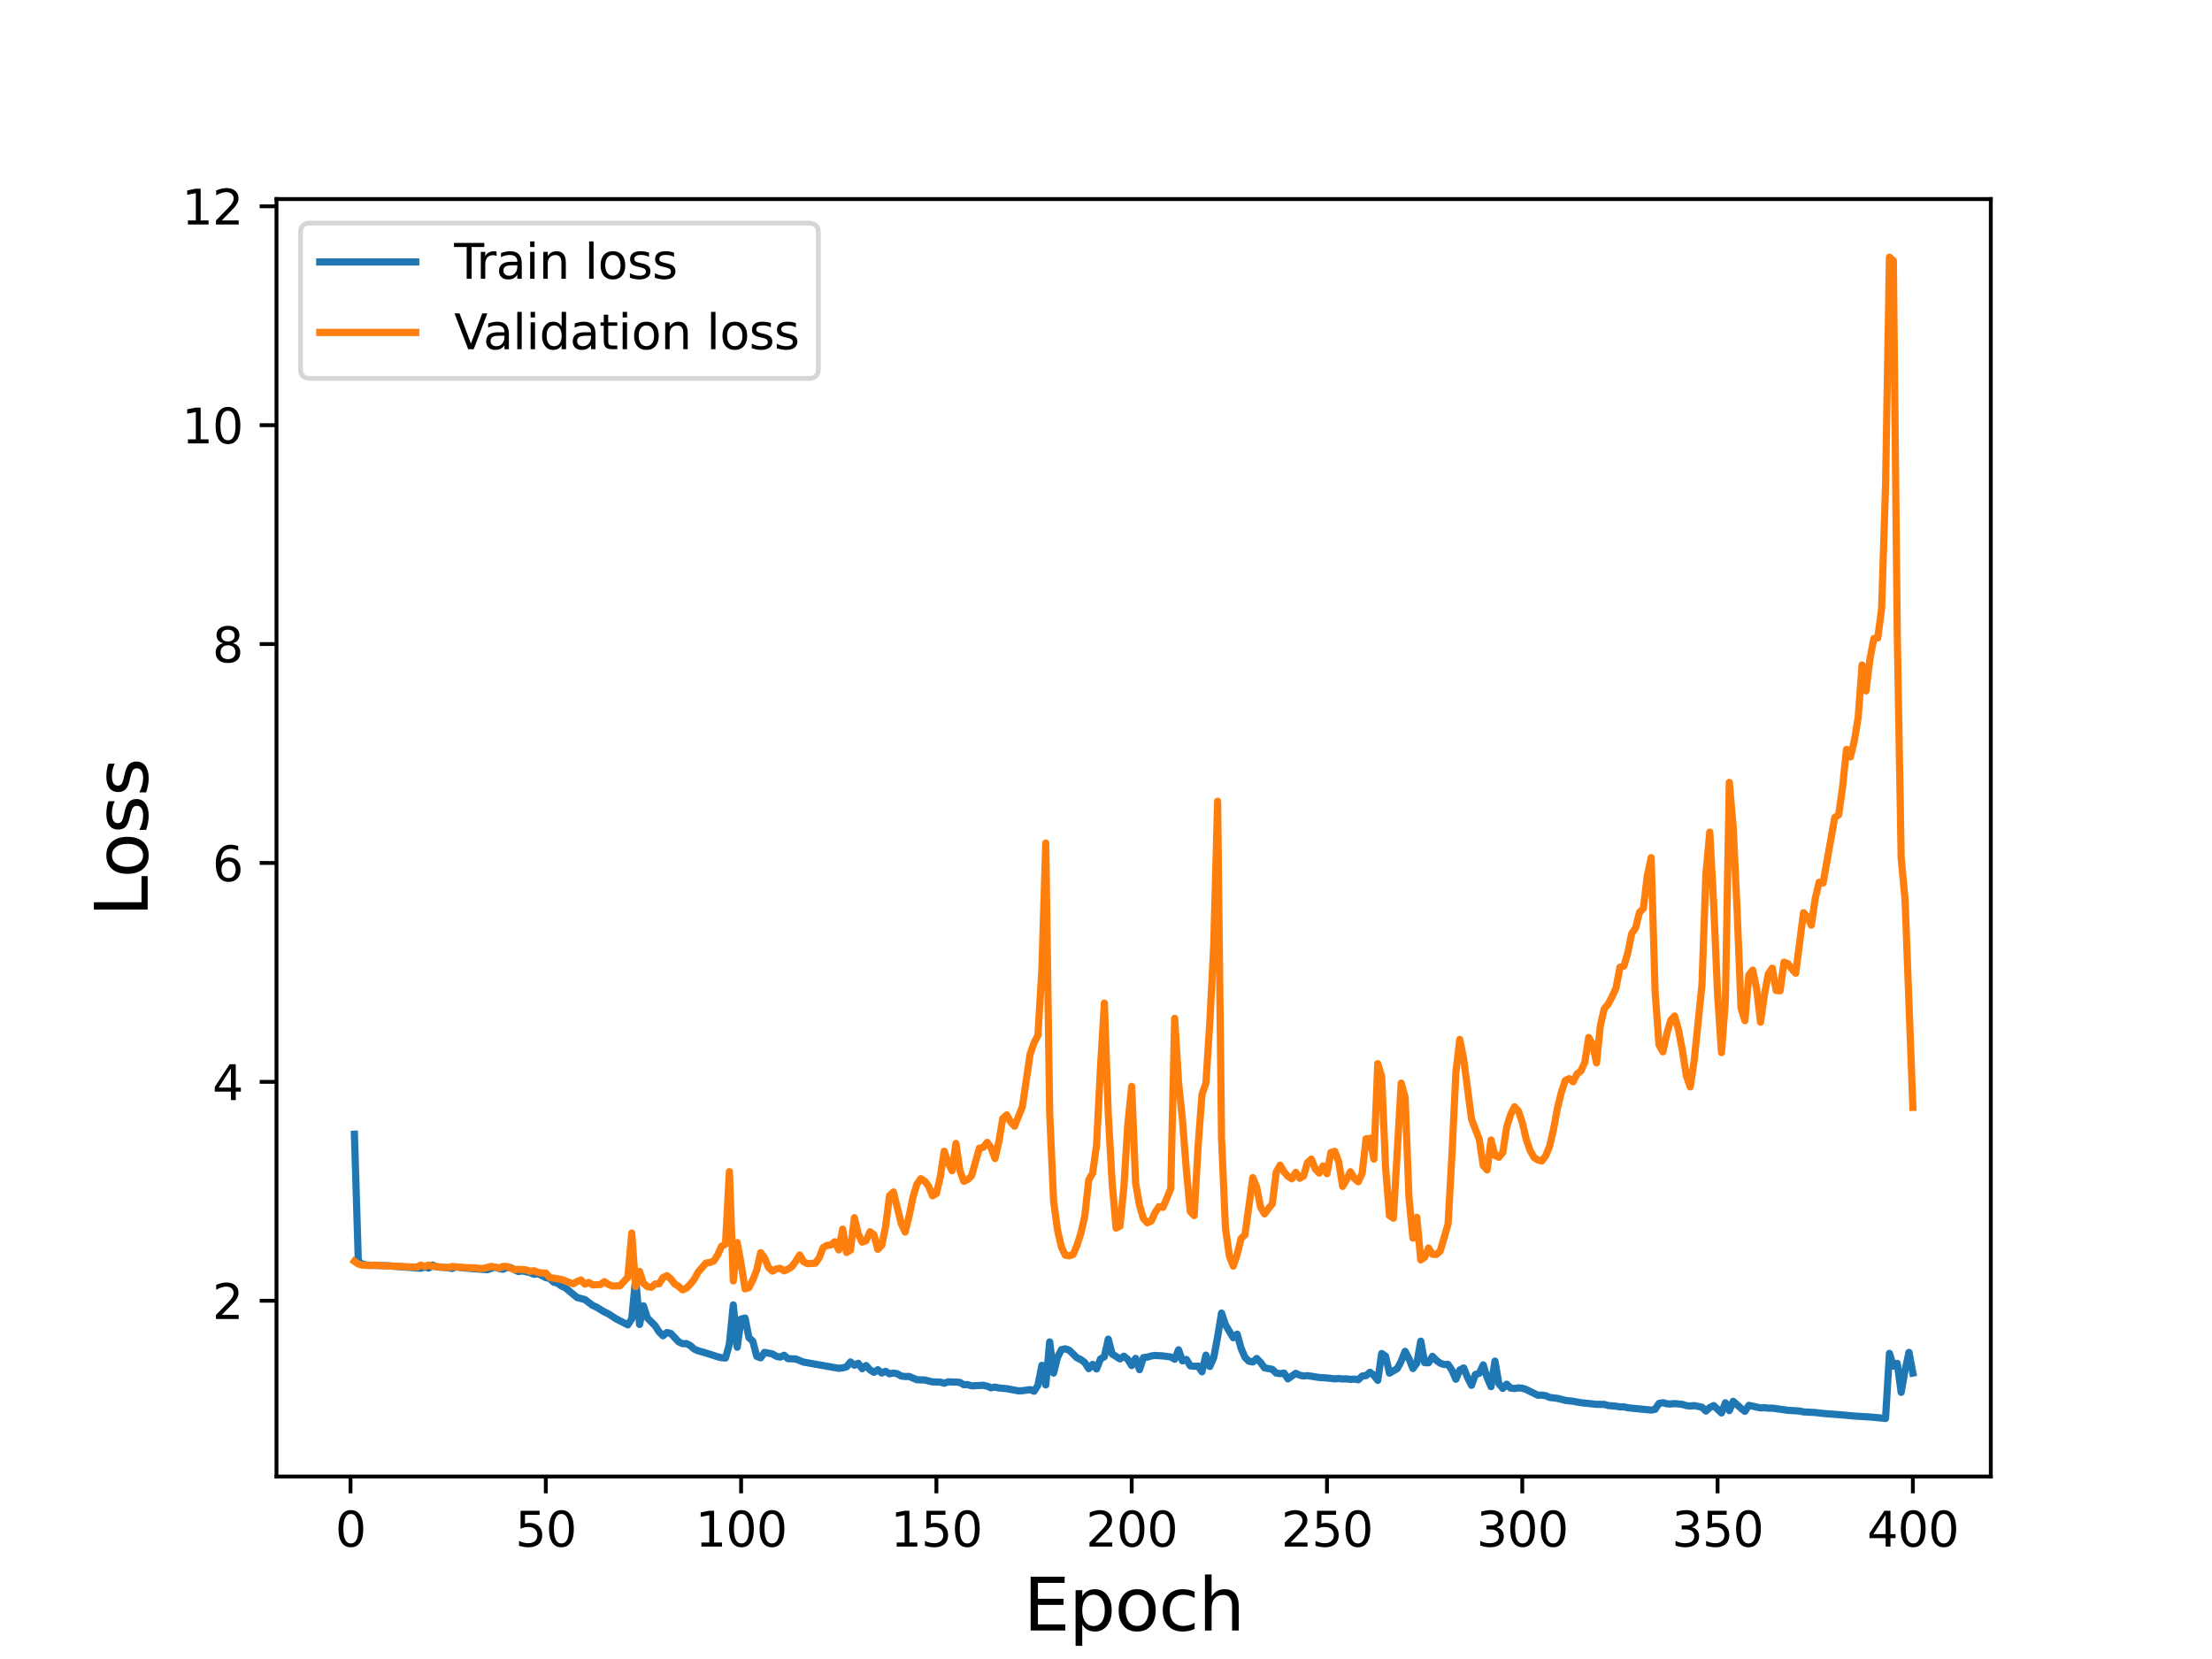 <?xml version="1.0" encoding="utf-8" standalone="no"?>
<!DOCTYPE svg PUBLIC "-//W3C//DTD SVG 1.1//EN"
  "http://www.w3.org/Graphics/SVG/1.1/DTD/svg11.dtd">
<svg height="345.6pt" version="1.1" viewBox="0 0 460.8 345.6" width="460.8pt" xmlns="http://www.w3.org/2000/svg" xmlns:xlink="http://www.w3.org/1999/xlink">
 <defs>
  <style type="text/css">*{stroke-linecap:butt;stroke-linejoin:round;}</style>
 </defs>
 <g id="figure_1">
  <g id="patch_1">
   <path d="M 0 345.6 
L 460.8 345.6 
L 460.8 0 
L 0 0 
z
" style="fill:#ffffff;"/>
  </g>
  <g id="axes_1">
   <g id="patch_2">
    <path d="M 57.6 307.584 
L 414.72 307.584 
L 414.72 41.472 
L 57.6 41.472 
z
" style="fill:#ffffff;"/>
   </g>
   <g id="matplotlib.axis_1">
    <g id="xtick_1">
     <g id="line2d_1">
      <defs>
       <path d="M 0 0 
L 0 3.5 
" id="m9f476c5855" style="stroke:#000000;stroke-width:0.8;"/>
      </defs>
      <g>
       <use style="stroke:#000000;stroke-width:0.8;" x="73.019" xlink:href="#m9f476c5855" y="307.584"/>
      </g>
     </g>
     <g id="text_1">
      <!-- 0 -->
      <g transform="translate(69.838 322.182)scale(0.1 -0.1)">
       <defs>
        <path d="M 2034 4250 
Q 1547 4250 1301 3770 
Q 1056 3291 1056 2328 
Q 1056 1369 1301 889 
Q 1547 409 2034 409 
Q 2525 409 2770 889 
Q 3016 1369 3016 2328 
Q 3016 3291 2770 3770 
Q 2525 4250 2034 4250 
z
M 2034 4750 
Q 2819 4750 3233 4129 
Q 3647 3509 3647 2328 
Q 3647 1150 3233 529 
Q 2819 -91 2034 -91 
Q 1250 -91 836 529 
Q 422 1150 422 2328 
Q 422 3509 836 4129 
Q 1250 4750 2034 4750 
z
" id="DejaVuSans-30" transform="scale(0.016)"/>
       </defs>
       <use xlink:href="#DejaVuSans-30"/>
      </g>
     </g>
    </g>
    <g id="xtick_2">
     <g id="line2d_2">
      <g>
       <use style="stroke:#000000;stroke-width:0.8;" x="113.703" xlink:href="#m9f476c5855" y="307.584"/>
      </g>
     </g>
     <g id="text_2">
      <!-- 50 -->
      <g transform="translate(107.34 322.182)scale(0.1 -0.1)">
       <defs>
        <path d="M 691 4666 
L 3169 4666 
L 3169 4134 
L 1269 4134 
L 1269 2991 
Q 1406 3038 1543 3061 
Q 1681 3084 1819 3084 
Q 2600 3084 3056 2656 
Q 3513 2228 3513 1497 
Q 3513 744 3044 326 
Q 2575 -91 1722 -91 
Q 1428 -91 1123 -41 
Q 819 9 494 109 
L 494 744 
Q 775 591 1075 516 
Q 1375 441 1709 441 
Q 2250 441 2565 725 
Q 2881 1009 2881 1497 
Q 2881 1984 2565 2268 
Q 2250 2553 1709 2553 
Q 1456 2553 1204 2497 
Q 953 2441 691 2322 
L 691 4666 
z
" id="DejaVuSans-35" transform="scale(0.016)"/>
       </defs>
       <use xlink:href="#DejaVuSans-35"/>
       <use x="63.623" xlink:href="#DejaVuSans-30"/>
      </g>
     </g>
    </g>
    <g id="xtick_3">
     <g id="line2d_3">
      <g>
       <use style="stroke:#000000;stroke-width:0.8;" x="154.386" xlink:href="#m9f476c5855" y="307.584"/>
      </g>
     </g>
     <g id="text_3">
      <!-- 100 -->
      <g transform="translate(144.842 322.182)scale(0.1 -0.1)">
       <defs>
        <path d="M 794 531 
L 1825 531 
L 1825 4091 
L 703 3866 
L 703 4441 
L 1819 4666 
L 2450 4666 
L 2450 531 
L 3481 531 
L 3481 0 
L 794 0 
L 794 531 
z
" id="DejaVuSans-31" transform="scale(0.016)"/>
       </defs>
       <use xlink:href="#DejaVuSans-31"/>
       <use x="63.623" xlink:href="#DejaVuSans-30"/>
       <use x="127.246" xlink:href="#DejaVuSans-30"/>
      </g>
     </g>
    </g>
    <g id="xtick_4">
     <g id="line2d_4">
      <g>
       <use style="stroke:#000000;stroke-width:0.8;" x="195.07" xlink:href="#m9f476c5855" y="307.584"/>
      </g>
     </g>
     <g id="text_4">
      <!-- 150 -->
      <g transform="translate(185.526 322.182)scale(0.1 -0.1)">
       <use xlink:href="#DejaVuSans-31"/>
       <use x="63.623" xlink:href="#DejaVuSans-35"/>
       <use x="127.246" xlink:href="#DejaVuSans-30"/>
      </g>
     </g>
    </g>
    <g id="xtick_5">
     <g id="line2d_5">
      <g>
       <use style="stroke:#000000;stroke-width:0.8;" x="235.753" xlink:href="#m9f476c5855" y="307.584"/>
      </g>
     </g>
     <g id="text_5">
      <!-- 200 -->
      <g transform="translate(226.209 322.182)scale(0.1 -0.1)">
       <defs>
        <path d="M 1228 531 
L 3431 531 
L 3431 0 
L 469 0 
L 469 531 
Q 828 903 1448 1529 
Q 2069 2156 2228 2338 
Q 2531 2678 2651 2914 
Q 2772 3150 2772 3378 
Q 2772 3750 2511 3984 
Q 2250 4219 1831 4219 
Q 1534 4219 1204 4116 
Q 875 4013 500 3803 
L 500 4441 
Q 881 4594 1212 4672 
Q 1544 4750 1819 4750 
Q 2544 4750 2975 4387 
Q 3406 4025 3406 3419 
Q 3406 3131 3298 2873 
Q 3191 2616 2906 2266 
Q 2828 2175 2409 1742 
Q 1991 1309 1228 531 
z
" id="DejaVuSans-32" transform="scale(0.016)"/>
       </defs>
       <use xlink:href="#DejaVuSans-32"/>
       <use x="63.623" xlink:href="#DejaVuSans-30"/>
       <use x="127.246" xlink:href="#DejaVuSans-30"/>
      </g>
     </g>
    </g>
    <g id="xtick_6">
     <g id="line2d_6">
      <g>
       <use style="stroke:#000000;stroke-width:0.8;" x="276.437" xlink:href="#m9f476c5855" y="307.584"/>
      </g>
     </g>
     <g id="text_6">
      <!-- 250 -->
      <g transform="translate(266.893 322.182)scale(0.1 -0.1)">
       <use xlink:href="#DejaVuSans-32"/>
       <use x="63.623" xlink:href="#DejaVuSans-35"/>
       <use x="127.246" xlink:href="#DejaVuSans-30"/>
      </g>
     </g>
    </g>
    <g id="xtick_7">
     <g id="line2d_7">
      <g>
       <use style="stroke:#000000;stroke-width:0.8;" x="317.12" xlink:href="#m9f476c5855" y="307.584"/>
      </g>
     </g>
     <g id="text_7">
      <!-- 300 -->
      <g transform="translate(307.576 322.182)scale(0.1 -0.1)">
       <defs>
        <path d="M 2597 2516 
Q 3050 2419 3304 2112 
Q 3559 1806 3559 1356 
Q 3559 666 3084 287 
Q 2609 -91 1734 -91 
Q 1441 -91 1130 -33 
Q 819 25 488 141 
L 488 750 
Q 750 597 1062 519 
Q 1375 441 1716 441 
Q 2309 441 2620 675 
Q 2931 909 2931 1356 
Q 2931 1769 2642 2001 
Q 2353 2234 1838 2234 
L 1294 2234 
L 1294 2753 
L 1863 2753 
Q 2328 2753 2575 2939 
Q 2822 3125 2822 3475 
Q 2822 3834 2567 4026 
Q 2313 4219 1838 4219 
Q 1578 4219 1281 4162 
Q 984 4106 628 3988 
L 628 4550 
Q 988 4650 1302 4700 
Q 1616 4750 1894 4750 
Q 2613 4750 3031 4423 
Q 3450 4097 3450 3541 
Q 3450 3153 3228 2886 
Q 3006 2619 2597 2516 
z
" id="DejaVuSans-33" transform="scale(0.016)"/>
       </defs>
       <use xlink:href="#DejaVuSans-33"/>
       <use x="63.623" xlink:href="#DejaVuSans-30"/>
       <use x="127.246" xlink:href="#DejaVuSans-30"/>
      </g>
     </g>
    </g>
    <g id="xtick_8">
     <g id="line2d_8">
      <g>
       <use style="stroke:#000000;stroke-width:0.8;" x="357.804" xlink:href="#m9f476c5855" y="307.584"/>
      </g>
     </g>
     <g id="text_8">
      <!-- 350 -->
      <g transform="translate(348.26 322.182)scale(0.1 -0.1)">
       <use xlink:href="#DejaVuSans-33"/>
       <use x="63.623" xlink:href="#DejaVuSans-35"/>
       <use x="127.246" xlink:href="#DejaVuSans-30"/>
      </g>
     </g>
    </g>
    <g id="xtick_9">
     <g id="line2d_9">
      <g>
       <use style="stroke:#000000;stroke-width:0.8;" x="398.487" xlink:href="#m9f476c5855" y="307.584"/>
      </g>
     </g>
     <g id="text_9">
      <!-- 400 -->
      <g transform="translate(388.944 322.182)scale(0.1 -0.1)">
       <defs>
        <path d="M 2419 4116 
L 825 1625 
L 2419 1625 
L 2419 4116 
z
M 2253 4666 
L 3047 4666 
L 3047 1625 
L 3713 1625 
L 3713 1100 
L 3047 1100 
L 3047 0 
L 2419 0 
L 2419 1100 
L 313 1100 
L 313 1709 
L 2253 4666 
z
" id="DejaVuSans-34" transform="scale(0.016)"/>
       </defs>
       <use xlink:href="#DejaVuSans-34"/>
       <use x="63.623" xlink:href="#DejaVuSans-30"/>
       <use x="127.246" xlink:href="#DejaVuSans-30"/>
      </g>
     </g>
    </g>
    <g id="text_10">
     <!-- Epoch -->
     <g transform="translate(213.194 339.66)scale(0.15 -0.15)">
      <defs>
       <path d="M 628 4666 
L 3578 4666 
L 3578 4134 
L 1259 4134 
L 1259 2753 
L 3481 2753 
L 3481 2222 
L 1259 2222 
L 1259 531 
L 3634 531 
L 3634 0 
L 628 0 
L 628 4666 
z
" id="DejaVuSans-45" transform="scale(0.016)"/>
       <path d="M 1159 525 
L 1159 -1331 
L 581 -1331 
L 581 3500 
L 1159 3500 
L 1159 2969 
Q 1341 3281 1617 3432 
Q 1894 3584 2278 3584 
Q 2916 3584 3314 3078 
Q 3713 2572 3713 1747 
Q 3713 922 3314 415 
Q 2916 -91 2278 -91 
Q 1894 -91 1617 61 
Q 1341 213 1159 525 
z
M 3116 1747 
Q 3116 2381 2855 2742 
Q 2594 3103 2138 3103 
Q 1681 3103 1420 2742 
Q 1159 2381 1159 1747 
Q 1159 1113 1420 752 
Q 1681 391 2138 391 
Q 2594 391 2855 752 
Q 3116 1113 3116 1747 
z
" id="DejaVuSans-70" transform="scale(0.016)"/>
       <path d="M 1959 3097 
Q 1497 3097 1228 2736 
Q 959 2375 959 1747 
Q 959 1119 1226 758 
Q 1494 397 1959 397 
Q 2419 397 2687 759 
Q 2956 1122 2956 1747 
Q 2956 2369 2687 2733 
Q 2419 3097 1959 3097 
z
M 1959 3584 
Q 2709 3584 3137 3096 
Q 3566 2609 3566 1747 
Q 3566 888 3137 398 
Q 2709 -91 1959 -91 
Q 1206 -91 779 398 
Q 353 888 353 1747 
Q 353 2609 779 3096 
Q 1206 3584 1959 3584 
z
" id="DejaVuSans-6f" transform="scale(0.016)"/>
       <path d="M 3122 3366 
L 3122 2828 
Q 2878 2963 2633 3030 
Q 2388 3097 2138 3097 
Q 1578 3097 1268 2742 
Q 959 2388 959 1747 
Q 959 1106 1268 751 
Q 1578 397 2138 397 
Q 2388 397 2633 464 
Q 2878 531 3122 666 
L 3122 134 
Q 2881 22 2623 -34 
Q 2366 -91 2075 -91 
Q 1284 -91 818 406 
Q 353 903 353 1747 
Q 353 2603 823 3093 
Q 1294 3584 2113 3584 
Q 2378 3584 2631 3529 
Q 2884 3475 3122 3366 
z
" id="DejaVuSans-63" transform="scale(0.016)"/>
       <path d="M 3513 2113 
L 3513 0 
L 2938 0 
L 2938 2094 
Q 2938 2591 2744 2837 
Q 2550 3084 2163 3084 
Q 1697 3084 1428 2787 
Q 1159 2491 1159 1978 
L 1159 0 
L 581 0 
L 581 4863 
L 1159 4863 
L 1159 2956 
Q 1366 3272 1645 3428 
Q 1925 3584 2291 3584 
Q 2894 3584 3203 3211 
Q 3513 2838 3513 2113 
z
" id="DejaVuSans-68" transform="scale(0.016)"/>
      </defs>
      <use xlink:href="#DejaVuSans-45"/>
      <use x="63.184" xlink:href="#DejaVuSans-70"/>
      <use x="126.66" xlink:href="#DejaVuSans-6f"/>
      <use x="187.842" xlink:href="#DejaVuSans-63"/>
      <use x="242.822" xlink:href="#DejaVuSans-68"/>
     </g>
    </g>
   </g>
   <g id="matplotlib.axis_2">
    <g id="ytick_1">
     <g id="line2d_10">
      <defs>
       <path d="M 0 0 
L -3.5 0 
" id="m427af7a4a1" style="stroke:#000000;stroke-width:0.8;"/>
      </defs>
      <g>
       <use style="stroke:#000000;stroke-width:0.8;" x="57.6" xlink:href="#m427af7a4a1" y="270.967"/>
      </g>
     </g>
     <g id="text_11">
      <!-- 2 -->
      <g transform="translate(44.237 274.767)scale(0.1 -0.1)">
       <use xlink:href="#DejaVuSans-32"/>
      </g>
     </g>
    </g>
    <g id="ytick_2">
     <g id="line2d_11">
      <g>
       <use style="stroke:#000000;stroke-width:0.8;" x="57.6" xlink:href="#m427af7a4a1" y="225.368"/>
      </g>
     </g>
     <g id="text_12">
      <!-- 4 -->
      <g transform="translate(44.237 229.168)scale(0.1 -0.1)">
       <use xlink:href="#DejaVuSans-34"/>
      </g>
     </g>
    </g>
    <g id="ytick_3">
     <g id="line2d_12">
      <g>
       <use style="stroke:#000000;stroke-width:0.8;" x="57.6" xlink:href="#m427af7a4a1" y="179.77"/>
      </g>
     </g>
     <g id="text_13">
      <!-- 6 -->
      <g transform="translate(44.237 183.569)scale(0.1 -0.1)">
       <defs>
        <path d="M 2113 2584 
Q 1688 2584 1439 2293 
Q 1191 2003 1191 1497 
Q 1191 994 1439 701 
Q 1688 409 2113 409 
Q 2538 409 2786 701 
Q 3034 994 3034 1497 
Q 3034 2003 2786 2293 
Q 2538 2584 2113 2584 
z
M 3366 4563 
L 3366 3988 
Q 3128 4100 2886 4159 
Q 2644 4219 2406 4219 
Q 1781 4219 1451 3797 
Q 1122 3375 1075 2522 
Q 1259 2794 1537 2939 
Q 1816 3084 2150 3084 
Q 2853 3084 3261 2657 
Q 3669 2231 3669 1497 
Q 3669 778 3244 343 
Q 2819 -91 2113 -91 
Q 1303 -91 875 529 
Q 447 1150 447 2328 
Q 447 3434 972 4092 
Q 1497 4750 2381 4750 
Q 2619 4750 2861 4703 
Q 3103 4656 3366 4563 
z
" id="DejaVuSans-36" transform="scale(0.016)"/>
       </defs>
       <use xlink:href="#DejaVuSans-36"/>
      </g>
     </g>
    </g>
    <g id="ytick_4">
     <g id="line2d_13">
      <g>
       <use style="stroke:#000000;stroke-width:0.8;" x="57.6" xlink:href="#m427af7a4a1" y="134.171"/>
      </g>
     </g>
     <g id="text_14">
      <!-- 8 -->
      <g transform="translate(44.237 137.97)scale(0.1 -0.1)">
       <defs>
        <path d="M 2034 2216 
Q 1584 2216 1326 1975 
Q 1069 1734 1069 1313 
Q 1069 891 1326 650 
Q 1584 409 2034 409 
Q 2484 409 2743 651 
Q 3003 894 3003 1313 
Q 3003 1734 2745 1975 
Q 2488 2216 2034 2216 
z
M 1403 2484 
Q 997 2584 770 2862 
Q 544 3141 544 3541 
Q 544 4100 942 4425 
Q 1341 4750 2034 4750 
Q 2731 4750 3128 4425 
Q 3525 4100 3525 3541 
Q 3525 3141 3298 2862 
Q 3072 2584 2669 2484 
Q 3125 2378 3379 2068 
Q 3634 1759 3634 1313 
Q 3634 634 3220 271 
Q 2806 -91 2034 -91 
Q 1263 -91 848 271 
Q 434 634 434 1313 
Q 434 1759 690 2068 
Q 947 2378 1403 2484 
z
M 1172 3481 
Q 1172 3119 1398 2916 
Q 1625 2713 2034 2713 
Q 2441 2713 2670 2916 
Q 2900 3119 2900 3481 
Q 2900 3844 2670 4047 
Q 2441 4250 2034 4250 
Q 1625 4250 1398 4047 
Q 1172 3844 1172 3481 
z
" id="DejaVuSans-38" transform="scale(0.016)"/>
       </defs>
       <use xlink:href="#DejaVuSans-38"/>
      </g>
     </g>
    </g>
    <g id="ytick_5">
     <g id="line2d_14">
      <g>
       <use style="stroke:#000000;stroke-width:0.8;" x="57.6" xlink:href="#m427af7a4a1" y="88.572"/>
      </g>
     </g>
     <g id="text_15">
      <!-- 10 -->
      <g transform="translate(37.875 92.371)scale(0.1 -0.1)">
       <use xlink:href="#DejaVuSans-31"/>
       <use x="63.623" xlink:href="#DejaVuSans-30"/>
      </g>
     </g>
    </g>
    <g id="ytick_6">
     <g id="line2d_15">
      <g>
       <use style="stroke:#000000;stroke-width:0.8;" x="57.6" xlink:href="#m427af7a4a1" y="42.973"/>
      </g>
     </g>
     <g id="text_16">
      <!-- 12 -->
      <g transform="translate(37.875 46.772)scale(0.1 -0.1)">
       <use xlink:href="#DejaVuSans-31"/>
       <use x="63.623" xlink:href="#DejaVuSans-32"/>
      </g>
     </g>
    </g>
    <g id="text_17">
     <!-- Loss -->
     <g transform="translate(30.755 190.979)rotate(-90)scale(0.15 -0.15)">
      <defs>
       <path d="M 628 4666 
L 1259 4666 
L 1259 531 
L 3531 531 
L 3531 0 
L 628 0 
L 628 4666 
z
" id="DejaVuSans-4c" transform="scale(0.016)"/>
       <path d="M 2834 3397 
L 2834 2853 
Q 2591 2978 2328 3040 
Q 2066 3103 1784 3103 
Q 1356 3103 1142 2972 
Q 928 2841 928 2578 
Q 928 2378 1081 2264 
Q 1234 2150 1697 2047 
L 1894 2003 
Q 2506 1872 2764 1633 
Q 3022 1394 3022 966 
Q 3022 478 2636 193 
Q 2250 -91 1575 -91 
Q 1294 -91 989 -36 
Q 684 19 347 128 
L 347 722 
Q 666 556 975 473 
Q 1284 391 1588 391 
Q 1994 391 2212 530 
Q 2431 669 2431 922 
Q 2431 1156 2273 1281 
Q 2116 1406 1581 1522 
L 1381 1569 
Q 847 1681 609 1914 
Q 372 2147 372 2553 
Q 372 3047 722 3315 
Q 1072 3584 1716 3584 
Q 2034 3584 2315 3537 
Q 2597 3491 2834 3397 
z
" id="DejaVuSans-73" transform="scale(0.016)"/>
      </defs>
      <use xlink:href="#DejaVuSans-4c"/>
      <use x="53.963" xlink:href="#DejaVuSans-6f"/>
      <use x="115.145" xlink:href="#DejaVuSans-73"/>
      <use x="167.244" xlink:href="#DejaVuSans-73"/>
     </g>
    </g>
   </g>
   <g id="line2d_16">
    <path clip-path="url(#p2c6465d893)" d="M 73.833 236.275 
L 74.646 262.75 
L 75.46 263.319 
L 76.274 263.533 
L 77.901 263.613 
L 80.342 263.655 
L 87.665 264.204 
L 88.479 263.94 
L 89.292 264.164 
L 90.106 263.533 
L 90.92 263.899 
L 93.361 264.116 
L 94.174 264.236 
L 94.988 263.924 
L 96.616 264.133 
L 101.498 264.512 
L 103.125 263.963 
L 103.939 264.256 
L 104.752 264.412 
L 105.566 264.062 
L 106.38 264.052 
L 107.193 264.538 
L 108.007 264.882 
L 108.821 264.761 
L 110.448 265.112 
L 111.262 265.467 
L 112.075 265.325 
L 113.703 266.146 
L 114.516 266.325 
L 115.33 267.101 
L 116.144 267.303 
L 116.957 267.893 
L 117.771 268.262 
L 120.212 270.298 
L 121.839 270.717 
L 123.467 271.947 
L 124.28 272.312 
L 125.908 273.306 
L 126.721 273.678 
L 128.349 274.74 
L 130.79 275.988 
L 131.603 274.746 
L 132.417 266.288 
L 133.231 275.915 
L 134.044 272.034 
L 134.858 274.537 
L 136.485 276.185 
L 137.299 277.451 
L 138.113 278.271 
L 138.926 277.59 
L 139.74 277.777 
L 141.367 279.527 
L 142.181 279.92 
L 142.995 279.887 
L 143.808 280.317 
L 144.622 281.04 
L 145.436 281.392 
L 147.063 281.853 
L 149.504 282.646 
L 150.318 282.839 
L 151.131 282.896 
L 151.945 280.033 
L 152.759 271.837 
L 153.572 280.651 
L 154.386 274.781 
L 155.2 274.572 
L 156.013 278.646 
L 156.827 279.408 
L 157.641 282.547 
L 158.454 282.862 
L 159.268 281.723 
L 160.895 282.044 
L 161.709 282.537 
L 162.523 282.719 
L 163.336 282.321 
L 164.15 283.032 
L 165.777 283.098 
L 167.405 283.754 
L 174.728 285.044 
L 175.542 284.961 
L 176.355 284.726 
L 177.169 283.716 
L 177.983 284.411 
L 178.796 284.006 
L 179.61 285.129 
L 180.424 284.463 
L 181.237 285.366 
L 182.051 285.876 
L 182.865 285.339 
L 183.678 286.026 
L 184.492 285.669 
L 185.306 286.194 
L 186.119 286.024 
L 186.933 286.189 
L 187.747 286.656 
L 188.56 286.756 
L 189.374 286.729 
L 191.001 287.429 
L 192.629 287.469 
L 194.256 287.874 
L 195.883 287.909 
L 196.697 288.159 
L 197.511 287.863 
L 199.138 287.914 
L 199.952 287.971 
L 200.765 288.457 
L 201.579 288.436 
L 202.393 288.702 
L 204.834 288.578 
L 205.647 288.768 
L 206.461 289.109 
L 207.275 288.95 
L 208.088 289.14 
L 209.716 289.285 
L 212.157 289.74 
L 212.97 289.71 
L 214.598 289.483 
L 215.411 289.824 
L 216.225 288.554 
L 217.039 284.421 
L 217.852 288.5 
L 218.666 279.549 
L 219.48 286.043 
L 220.293 282.772 
L 221.107 281.158 
L 221.921 280.987 
L 222.734 281.271 
L 224.362 282.869 
L 225.175 283.235 
L 225.989 283.861 
L 226.803 285.116 
L 227.616 284.225 
L 228.43 285.177 
L 229.244 283.108 
L 230.057 282.624 
L 230.871 278.963 
L 231.685 282.065 
L 233.312 283.089 
L 234.126 282.521 
L 234.939 283.174 
L 235.753 284.478 
L 236.567 282.969 
L 237.381 285.321 
L 238.194 282.811 
L 239.008 282.716 
L 239.822 282.474 
L 240.635 282.365 
L 242.263 282.466 
L 243.89 282.672 
L 244.704 283.148 
L 245.517 281.193 
L 246.331 283.496 
L 247.145 283.197 
L 247.958 284.526 
L 248.772 284.629 
L 249.586 284.585 
L 250.399 285.768 
L 251.213 282.3 
L 252.027 284.667 
L 252.84 282.812 
L 253.654 278.499 
L 254.468 273.534 
L 255.281 275.975 
L 256.909 278.676 
L 257.722 277.927 
L 258.536 280.866 
L 259.35 282.751 
L 260.163 283.569 
L 260.977 283.72 
L 261.791 282.998 
L 262.604 283.816 
L 263.418 284.948 
L 265.045 285.258 
L 265.859 286.036 
L 266.673 286.163 
L 267.486 286.034 
L 268.3 287.242 
L 269.927 286.083 
L 270.741 286.483 
L 271.555 286.639 
L 272.368 286.572 
L 274.809 286.951 
L 276.437 287.058 
L 278.064 287.241 
L 278.878 287.176 
L 279.691 287.27 
L 280.505 287.233 
L 281.319 287.363 
L 282.132 287.28 
L 282.946 287.44 
L 283.76 286.659 
L 284.573 286.57 
L 285.387 285.874 
L 286.201 286.513 
L 287.014 287.561 
L 287.828 281.956 
L 288.642 282.518 
L 289.455 286.061 
L 291.083 285.1 
L 291.896 283.557 
L 292.71 281.506 
L 293.524 283.055 
L 294.337 285.088 
L 295.151 283.967 
L 295.965 279.389 
L 296.778 283.861 
L 297.592 283.892 
L 298.406 282.546 
L 299.219 283.384 
L 300.033 283.986 
L 300.847 284.259 
L 301.66 284.233 
L 302.474 285.451 
L 303.288 287.317 
L 304.101 285.381 
L 304.915 284.97 
L 305.729 286.974 
L 306.543 288.584 
L 307.356 286.328 
L 308.17 286.08 
L 308.984 284.339 
L 309.797 286.967 
L 310.611 288.863 
L 311.425 283.54 
L 312.238 288.23 
L 313.052 289.228 
L 313.866 288.352 
L 314.679 289.161 
L 315.493 289.25 
L 316.307 289.115 
L 317.12 289.188 
L 317.934 289.462 
L 320.375 290.658 
L 321.189 290.626 
L 322.002 290.75 
L 322.816 291.11 
L 324.443 291.299 
L 326.071 291.72 
L 327.698 291.905 
L 329.325 292.208 
L 332.58 292.546 
L 334.207 292.571 
L 335.021 292.796 
L 336.648 292.941 
L 337.462 293.087 
L 338.276 293.066 
L 339.089 293.263 
L 343.971 293.747 
L 344.785 293.583 
L 345.599 292.359 
L 346.412 292.199 
L 347.226 292.435 
L 348.04 292.481 
L 348.853 292.387 
L 350.481 292.556 
L 351.294 292.817 
L 352.108 292.902 
L 352.922 292.806 
L 354.549 293.142 
L 355.363 293.951 
L 356.176 293.225 
L 356.99 292.801 
L 358.617 294.346 
L 359.431 292.219 
L 360.245 293.861 
L 361.058 291.92 
L 362.686 293.38 
L 363.499 294.008 
L 364.313 292.761 
L 366.754 293.296 
L 367.568 293.24 
L 368.381 293.351 
L 369.195 293.334 
L 372.45 293.792 
L 374.891 293.944 
L 375.704 294.126 
L 378.146 294.253 
L 379.773 294.446 
L 383.841 294.757 
L 386.282 294.986 
L 389.537 295.179 
L 392.792 295.488 
L 393.605 281.93 
L 394.419 284.603 
L 395.233 284.011 
L 396.046 290.055 
L 396.86 285.43 
L 397.674 281.727 
L 398.487 286.038 
L 398.487 286.038 
" style="fill:none;stroke:#1f77b4;stroke-linecap:square;stroke-width:1.5;"/>
   </g>
   <g id="line2d_17">
    <path clip-path="url(#p2c6465d893)" d="M 73.833 262.757 
L 74.646 263.316 
L 75.46 263.557 
L 77.087 263.641 
L 77.901 263.557 
L 79.528 263.664 
L 86.851 263.97 
L 87.665 263.533 
L 88.479 263.861 
L 89.292 263.527 
L 90.106 263.819 
L 90.92 263.831 
L 91.733 263.977 
L 93.361 264.049 
L 94.174 263.829 
L 95.802 264.004 
L 98.243 264.112 
L 99.057 264.105 
L 99.87 264.274 
L 100.684 264.242 
L 102.311 263.808 
L 103.939 264.151 
L 104.752 263.837 
L 105.566 263.823 
L 107.193 264.489 
L 108.007 264.424 
L 109.634 264.548 
L 110.448 264.842 
L 111.262 264.71 
L 112.075 265.055 
L 112.889 265.193 
L 113.703 265.198 
L 114.516 266.126 
L 116.957 266.531 
L 118.585 267.159 
L 119.398 267.446 
L 120.212 266.956 
L 121.026 266.64 
L 121.839 267.511 
L 122.653 267.151 
L 123.467 267.667 
L 125.094 267.596 
L 125.908 266.991 
L 126.721 267.543 
L 127.535 267.893 
L 129.162 267.841 
L 130.79 266.068 
L 131.603 256.873 
L 132.417 268.001 
L 133.231 264.861 
L 134.044 267.331 
L 134.858 268.034 
L 135.672 268.172 
L 136.485 267.468 
L 137.299 267.45 
L 138.113 266.15 
L 138.926 265.747 
L 139.74 266.42 
L 140.554 267.482 
L 141.367 267.962 
L 142.181 268.701 
L 142.995 268.35 
L 143.808 267.514 
L 144.622 266.489 
L 145.436 265.007 
L 147.063 263.124 
L 147.877 263.007 
L 148.69 262.681 
L 149.504 261.425 
L 150.318 259.621 
L 151.131 259.156 
L 151.945 244.066 
L 152.759 266.845 
L 153.572 258.842 
L 154.386 263.211 
L 155.2 268.499 
L 156.013 268.247 
L 156.827 266.633 
L 157.641 264.58 
L 158.454 260.949 
L 159.268 262.019 
L 160.082 264.012 
L 160.895 264.794 
L 161.709 264.345 
L 162.523 264.212 
L 163.336 264.743 
L 164.15 264.392 
L 164.964 263.857 
L 165.777 262.744 
L 166.591 261.434 
L 167.405 262.846 
L 168.219 263.239 
L 169.846 263.147 
L 170.66 262.015 
L 171.473 259.899 
L 172.287 259.438 
L 173.101 259.337 
L 173.914 258.677 
L 174.728 260.387 
L 175.542 256.042 
L 176.355 260.921 
L 177.169 260.423 
L 177.983 253.67 
L 178.796 257.099 
L 179.61 258.766 
L 180.424 258.443 
L 181.237 256.604 
L 182.051 257.22 
L 182.865 260.264 
L 183.678 259.417 
L 184.492 255.484 
L 185.306 249.085 
L 186.119 248.304 
L 187.747 254.898 
L 188.56 256.657 
L 189.374 253.362 
L 190.188 249.411 
L 191.001 246.695 
L 191.815 245.537 
L 192.629 246.052 
L 193.442 247.099 
L 194.256 249.112 
L 195.07 248.636 
L 195.883 245.118 
L 196.697 239.822 
L 197.511 242.253 
L 198.324 243.893 
L 199.138 238.196 
L 199.952 243.811 
L 200.765 246.09 
L 201.579 245.733 
L 202.393 244.956 
L 204.02 239.181 
L 204.834 239.033 
L 205.647 237.972 
L 206.461 239.093 
L 207.275 241.353 
L 208.088 237.799 
L 208.902 232.992 
L 209.716 232.251 
L 210.529 233.706 
L 211.343 234.612 
L 212.97 230.579 
L 214.598 219.584 
L 215.411 217.243 
L 216.225 215.664 
L 217.039 202.003 
L 217.852 175.621 
L 218.666 231.83 
L 219.48 250.163 
L 220.293 256.225 
L 221.107 259.758 
L 221.921 261.47 
L 222.734 261.621 
L 223.548 261.331 
L 224.362 259.417 
L 225.175 256.892 
L 225.989 253.245 
L 226.803 245.821 
L 227.616 244.37 
L 228.43 238.557 
L 229.244 222.58 
L 230.057 208.964 
L 230.871 232.1 
L 231.685 246.545 
L 232.498 255.84 
L 233.312 255.432 
L 234.126 247.272 
L 234.939 234.265 
L 235.753 226.31 
L 236.567 246.475 
L 237.381 251.083 
L 238.194 253.862 
L 239.008 254.734 
L 239.822 254.353 
L 240.635 252.575 
L 241.449 251.355 
L 242.263 251.52 
L 243.89 247.628 
L 244.704 212.144 
L 245.517 225.464 
L 246.331 233.36 
L 247.145 243.829 
L 247.958 252.38 
L 248.772 253.231 
L 249.586 238.785 
L 250.399 227.987 
L 251.213 225.646 
L 252.027 212.965 
L 252.84 196.973 
L 253.654 166.911 
L 254.468 237.163 
L 255.281 255.815 
L 256.095 261.631 
L 256.909 263.761 
L 257.722 261.326 
L 258.536 257.99 
L 259.35 257.254 
L 260.977 245.316 
L 261.791 247.306 
L 262.604 251.477 
L 263.418 252.873 
L 265.045 250.761 
L 265.859 244.196 
L 266.673 242.724 
L 267.486 244.121 
L 268.3 245.044 
L 269.114 245.566 
L 269.927 244.225 
L 270.741 245.452 
L 271.555 244.998 
L 272.368 242.182 
L 273.182 241.446 
L 273.996 243.513 
L 274.809 244.392 
L 275.623 242.887 
L 276.437 244.494 
L 277.25 240.079 
L 278.064 239.84 
L 278.878 242.018 
L 279.691 247.152 
L 280.505 245.785 
L 281.319 244.092 
L 282.132 245.486 
L 282.946 246.185 
L 283.76 244.44 
L 284.573 237.225 
L 285.387 237.138 
L 286.201 241.469 
L 287.014 221.57 
L 287.828 224.285 
L 288.642 243.258 
L 289.455 253.235 
L 290.269 253.776 
L 291.896 225.627 
L 292.71 228.602 
L 293.524 249.632 
L 294.337 257.925 
L 295.151 253.589 
L 295.965 262.459 
L 296.778 261.915 
L 297.592 259.985 
L 298.406 261.283 
L 299.219 261.334 
L 300.033 260.599 
L 301.66 254.979 
L 302.474 240.409 
L 303.288 223.348 
L 304.101 216.532 
L 304.915 220.665 
L 306.543 233.133 
L 308.17 237.392 
L 308.984 242.819 
L 309.797 243.721 
L 310.611 237.481 
L 311.425 240.696 
L 312.238 241.089 
L 313.052 240.1 
L 313.866 234.823 
L 314.679 232.195 
L 315.493 230.569 
L 316.307 231.443 
L 317.12 233.821 
L 317.934 237.312 
L 318.748 239.655 
L 319.561 241.123 
L 320.375 241.653 
L 321.189 241.863 
L 322.002 240.765 
L 322.816 238.769 
L 323.63 235.227 
L 324.443 230.868 
L 325.257 227.575 
L 326.071 225.08 
L 326.884 224.702 
L 327.698 225.36 
L 328.512 223.731 
L 329.325 223.109 
L 330.139 221.299 
L 330.953 216.122 
L 331.766 217.54 
L 332.58 221.409 
L 333.394 213.575 
L 334.207 210.123 
L 335.021 209.155 
L 335.835 207.615 
L 336.648 205.82 
L 337.462 201.502 
L 338.276 201.272 
L 339.089 198.581 
L 339.903 194.504 
L 340.717 193.331 
L 341.53 190.077 
L 342.344 189.242 
L 343.158 182.454 
L 343.971 178.666 
L 344.785 206.511 
L 345.599 217.667 
L 346.412 219.106 
L 347.226 215.401 
L 348.04 212.546 
L 348.853 211.654 
L 349.667 214.573 
L 350.481 218.888 
L 351.294 224.096 
L 352.108 226.417 
L 352.922 220.994 
L 354.549 205.136 
L 355.363 182.193 
L 356.176 173.337 
L 356.99 188.413 
L 357.804 207.158 
L 358.617 219.281 
L 359.431 208.501 
L 360.245 162.99 
L 361.058 172.284 
L 361.872 189.635 
L 362.686 209.995 
L 363.499 212.629 
L 364.313 203.104 
L 365.127 202.078 
L 365.94 206.036 
L 366.754 212.942 
L 367.568 207.135 
L 368.381 202.863 
L 369.195 201.681 
L 370.009 206.338 
L 370.822 206.406 
L 371.636 200.441 
L 372.45 200.745 
L 373.263 201.857 
L 374.077 202.742 
L 375.704 190.125 
L 376.518 191.027 
L 377.332 192.72 
L 378.146 187.173 
L 378.959 183.772 
L 379.773 183.958 
L 382.214 170.297 
L 383.028 169.754 
L 383.841 163.996 
L 384.655 156.12 
L 385.469 157.682 
L 386.282 154.386 
L 387.096 149.403 
L 387.91 138.527 
L 388.723 143.929 
L 389.537 137.35 
L 390.351 133.016 
L 391.164 132.915 
L 391.978 126.79 
L 392.792 101.248 
L 393.605 53.568 
L 394.419 54.313 
L 395.233 132.011 
L 396.046 178.743 
L 396.86 187.45 
L 398.487 230.688 
L 398.487 230.688 
" style="fill:none;stroke:#ff7f0e;stroke-linecap:square;stroke-width:1.5;"/>
   </g>
   <g id="patch_3">
    <path d="M 57.6 307.584 
L 57.6 41.472 
" style="fill:none;stroke:#000000;stroke-linecap:square;stroke-linejoin:miter;stroke-width:0.8;"/>
   </g>
   <g id="patch_4">
    <path d="M 414.72 307.584 
L 414.72 41.472 
" style="fill:none;stroke:#000000;stroke-linecap:square;stroke-linejoin:miter;stroke-width:0.8;"/>
   </g>
   <g id="patch_5">
    <path d="M 57.6 307.584 
L 414.72 307.584 
" style="fill:none;stroke:#000000;stroke-linecap:square;stroke-linejoin:miter;stroke-width:0.8;"/>
   </g>
   <g id="patch_6">
    <path d="M 57.6 41.472 
L 414.72 41.472 
" style="fill:none;stroke:#000000;stroke-linecap:square;stroke-linejoin:miter;stroke-width:0.8;"/>
   </g>
   <g id="legend_1">
    <g id="patch_7">
     <path d="M 64.6 78.828 
L 168.475 78.828 
Q 170.475 78.828 170.475 76.828 
L 170.475 48.472 
Q 170.475 46.472 168.475 46.472 
L 64.6 46.472 
Q 62.6 46.472 62.6 48.472 
L 62.6 76.828 
Q 62.6 78.828 64.6 78.828 
z
" style="fill:#ffffff;opacity:0.8;stroke:#cccccc;stroke-linejoin:miter;"/>
    </g>
    <g id="line2d_18">
     <path d="M 66.6 54.57 
L 86.6 54.57 
" style="fill:none;stroke:#1f77b4;stroke-linecap:square;stroke-width:1.5;"/>
    </g>
    <g id="line2d_19"/>
    <g id="text_18">
     <!-- Train loss -->
     <g transform="translate(94.6 58.07)scale(0.1 -0.1)">
      <defs>
       <path d="M -19 4666 
L 3928 4666 
L 3928 4134 
L 2272 4134 
L 2272 0 
L 1638 0 
L 1638 4134 
L -19 4134 
L -19 4666 
z
" id="DejaVuSans-54" transform="scale(0.016)"/>
       <path d="M 2631 2963 
Q 2534 3019 2420 3045 
Q 2306 3072 2169 3072 
Q 1681 3072 1420 2755 
Q 1159 2438 1159 1844 
L 1159 0 
L 581 0 
L 581 3500 
L 1159 3500 
L 1159 2956 
Q 1341 3275 1631 3429 
Q 1922 3584 2338 3584 
Q 2397 3584 2469 3576 
Q 2541 3569 2628 3553 
L 2631 2963 
z
" id="DejaVuSans-72" transform="scale(0.016)"/>
       <path d="M 2194 1759 
Q 1497 1759 1228 1600 
Q 959 1441 959 1056 
Q 959 750 1161 570 
Q 1363 391 1709 391 
Q 2188 391 2477 730 
Q 2766 1069 2766 1631 
L 2766 1759 
L 2194 1759 
z
M 3341 1997 
L 3341 0 
L 2766 0 
L 2766 531 
Q 2569 213 2275 61 
Q 1981 -91 1556 -91 
Q 1019 -91 701 211 
Q 384 513 384 1019 
Q 384 1609 779 1909 
Q 1175 2209 1959 2209 
L 2766 2209 
L 2766 2266 
Q 2766 2663 2505 2880 
Q 2244 3097 1772 3097 
Q 1472 3097 1187 3025 
Q 903 2953 641 2809 
L 641 3341 
Q 956 3463 1253 3523 
Q 1550 3584 1831 3584 
Q 2591 3584 2966 3190 
Q 3341 2797 3341 1997 
z
" id="DejaVuSans-61" transform="scale(0.016)"/>
       <path d="M 603 3500 
L 1178 3500 
L 1178 0 
L 603 0 
L 603 3500 
z
M 603 4863 
L 1178 4863 
L 1178 4134 
L 603 4134 
L 603 4863 
z
" id="DejaVuSans-69" transform="scale(0.016)"/>
       <path d="M 3513 2113 
L 3513 0 
L 2938 0 
L 2938 2094 
Q 2938 2591 2744 2837 
Q 2550 3084 2163 3084 
Q 1697 3084 1428 2787 
Q 1159 2491 1159 1978 
L 1159 0 
L 581 0 
L 581 3500 
L 1159 3500 
L 1159 2956 
Q 1366 3272 1645 3428 
Q 1925 3584 2291 3584 
Q 2894 3584 3203 3211 
Q 3513 2838 3513 2113 
z
" id="DejaVuSans-6e" transform="scale(0.016)"/>
       <path id="DejaVuSans-20" transform="scale(0.016)"/>
       <path d="M 603 4863 
L 1178 4863 
L 1178 0 
L 603 0 
L 603 4863 
z
" id="DejaVuSans-6c" transform="scale(0.016)"/>
      </defs>
      <use xlink:href="#DejaVuSans-54"/>
      <use x="46.334" xlink:href="#DejaVuSans-72"/>
      <use x="87.447" xlink:href="#DejaVuSans-61"/>
      <use x="148.727" xlink:href="#DejaVuSans-69"/>
      <use x="176.51" xlink:href="#DejaVuSans-6e"/>
      <use x="239.889" xlink:href="#DejaVuSans-20"/>
      <use x="271.676" xlink:href="#DejaVuSans-6c"/>
      <use x="299.459" xlink:href="#DejaVuSans-6f"/>
      <use x="360.641" xlink:href="#DejaVuSans-73"/>
      <use x="412.74" xlink:href="#DejaVuSans-73"/>
     </g>
    </g>
    <g id="line2d_20">
     <path d="M 66.6 69.249 
L 86.6 69.249 
" style="fill:none;stroke:#ff7f0e;stroke-linecap:square;stroke-width:1.5;"/>
    </g>
    <g id="line2d_21"/>
    <g id="text_19">
     <!-- Validation loss -->
     <g transform="translate(94.6 72.749)scale(0.1 -0.1)">
      <defs>
       <path d="M 1831 0 
L 50 4666 
L 709 4666 
L 2188 738 
L 3669 4666 
L 4325 4666 
L 2547 0 
L 1831 0 
z
" id="DejaVuSans-56" transform="scale(0.016)"/>
       <path d="M 2906 2969 
L 2906 4863 
L 3481 4863 
L 3481 0 
L 2906 0 
L 2906 525 
Q 2725 213 2448 61 
Q 2172 -91 1784 -91 
Q 1150 -91 751 415 
Q 353 922 353 1747 
Q 353 2572 751 3078 
Q 1150 3584 1784 3584 
Q 2172 3584 2448 3432 
Q 2725 3281 2906 2969 
z
M 947 1747 
Q 947 1113 1208 752 
Q 1469 391 1925 391 
Q 2381 391 2643 752 
Q 2906 1113 2906 1747 
Q 2906 2381 2643 2742 
Q 2381 3103 1925 3103 
Q 1469 3103 1208 2742 
Q 947 2381 947 1747 
z
" id="DejaVuSans-64" transform="scale(0.016)"/>
       <path d="M 1172 4494 
L 1172 3500 
L 2356 3500 
L 2356 3053 
L 1172 3053 
L 1172 1153 
Q 1172 725 1289 603 
Q 1406 481 1766 481 
L 2356 481 
L 2356 0 
L 1766 0 
Q 1100 0 847 248 
Q 594 497 594 1153 
L 594 3053 
L 172 3053 
L 172 3500 
L 594 3500 
L 594 4494 
L 1172 4494 
z
" id="DejaVuSans-74" transform="scale(0.016)"/>
      </defs>
      <use xlink:href="#DejaVuSans-56"/>
      <use x="60.658" xlink:href="#DejaVuSans-61"/>
      <use x="121.938" xlink:href="#DejaVuSans-6c"/>
      <use x="149.721" xlink:href="#DejaVuSans-69"/>
      <use x="177.504" xlink:href="#DejaVuSans-64"/>
      <use x="240.98" xlink:href="#DejaVuSans-61"/>
      <use x="302.26" xlink:href="#DejaVuSans-74"/>
      <use x="341.469" xlink:href="#DejaVuSans-69"/>
      <use x="369.252" xlink:href="#DejaVuSans-6f"/>
      <use x="430.434" xlink:href="#DejaVuSans-6e"/>
      <use x="493.812" xlink:href="#DejaVuSans-20"/>
      <use x="525.6" xlink:href="#DejaVuSans-6c"/>
      <use x="553.383" xlink:href="#DejaVuSans-6f"/>
      <use x="614.564" xlink:href="#DejaVuSans-73"/>
      <use x="666.664" xlink:href="#DejaVuSans-73"/>
     </g>
    </g>
   </g>
  </g>
 </g>
 <defs>
  <clipPath id="p2c6465d893">
   <rect height="266.112" width="357.12" x="57.6" y="41.472"/>
  </clipPath>
 </defs>
</svg>
